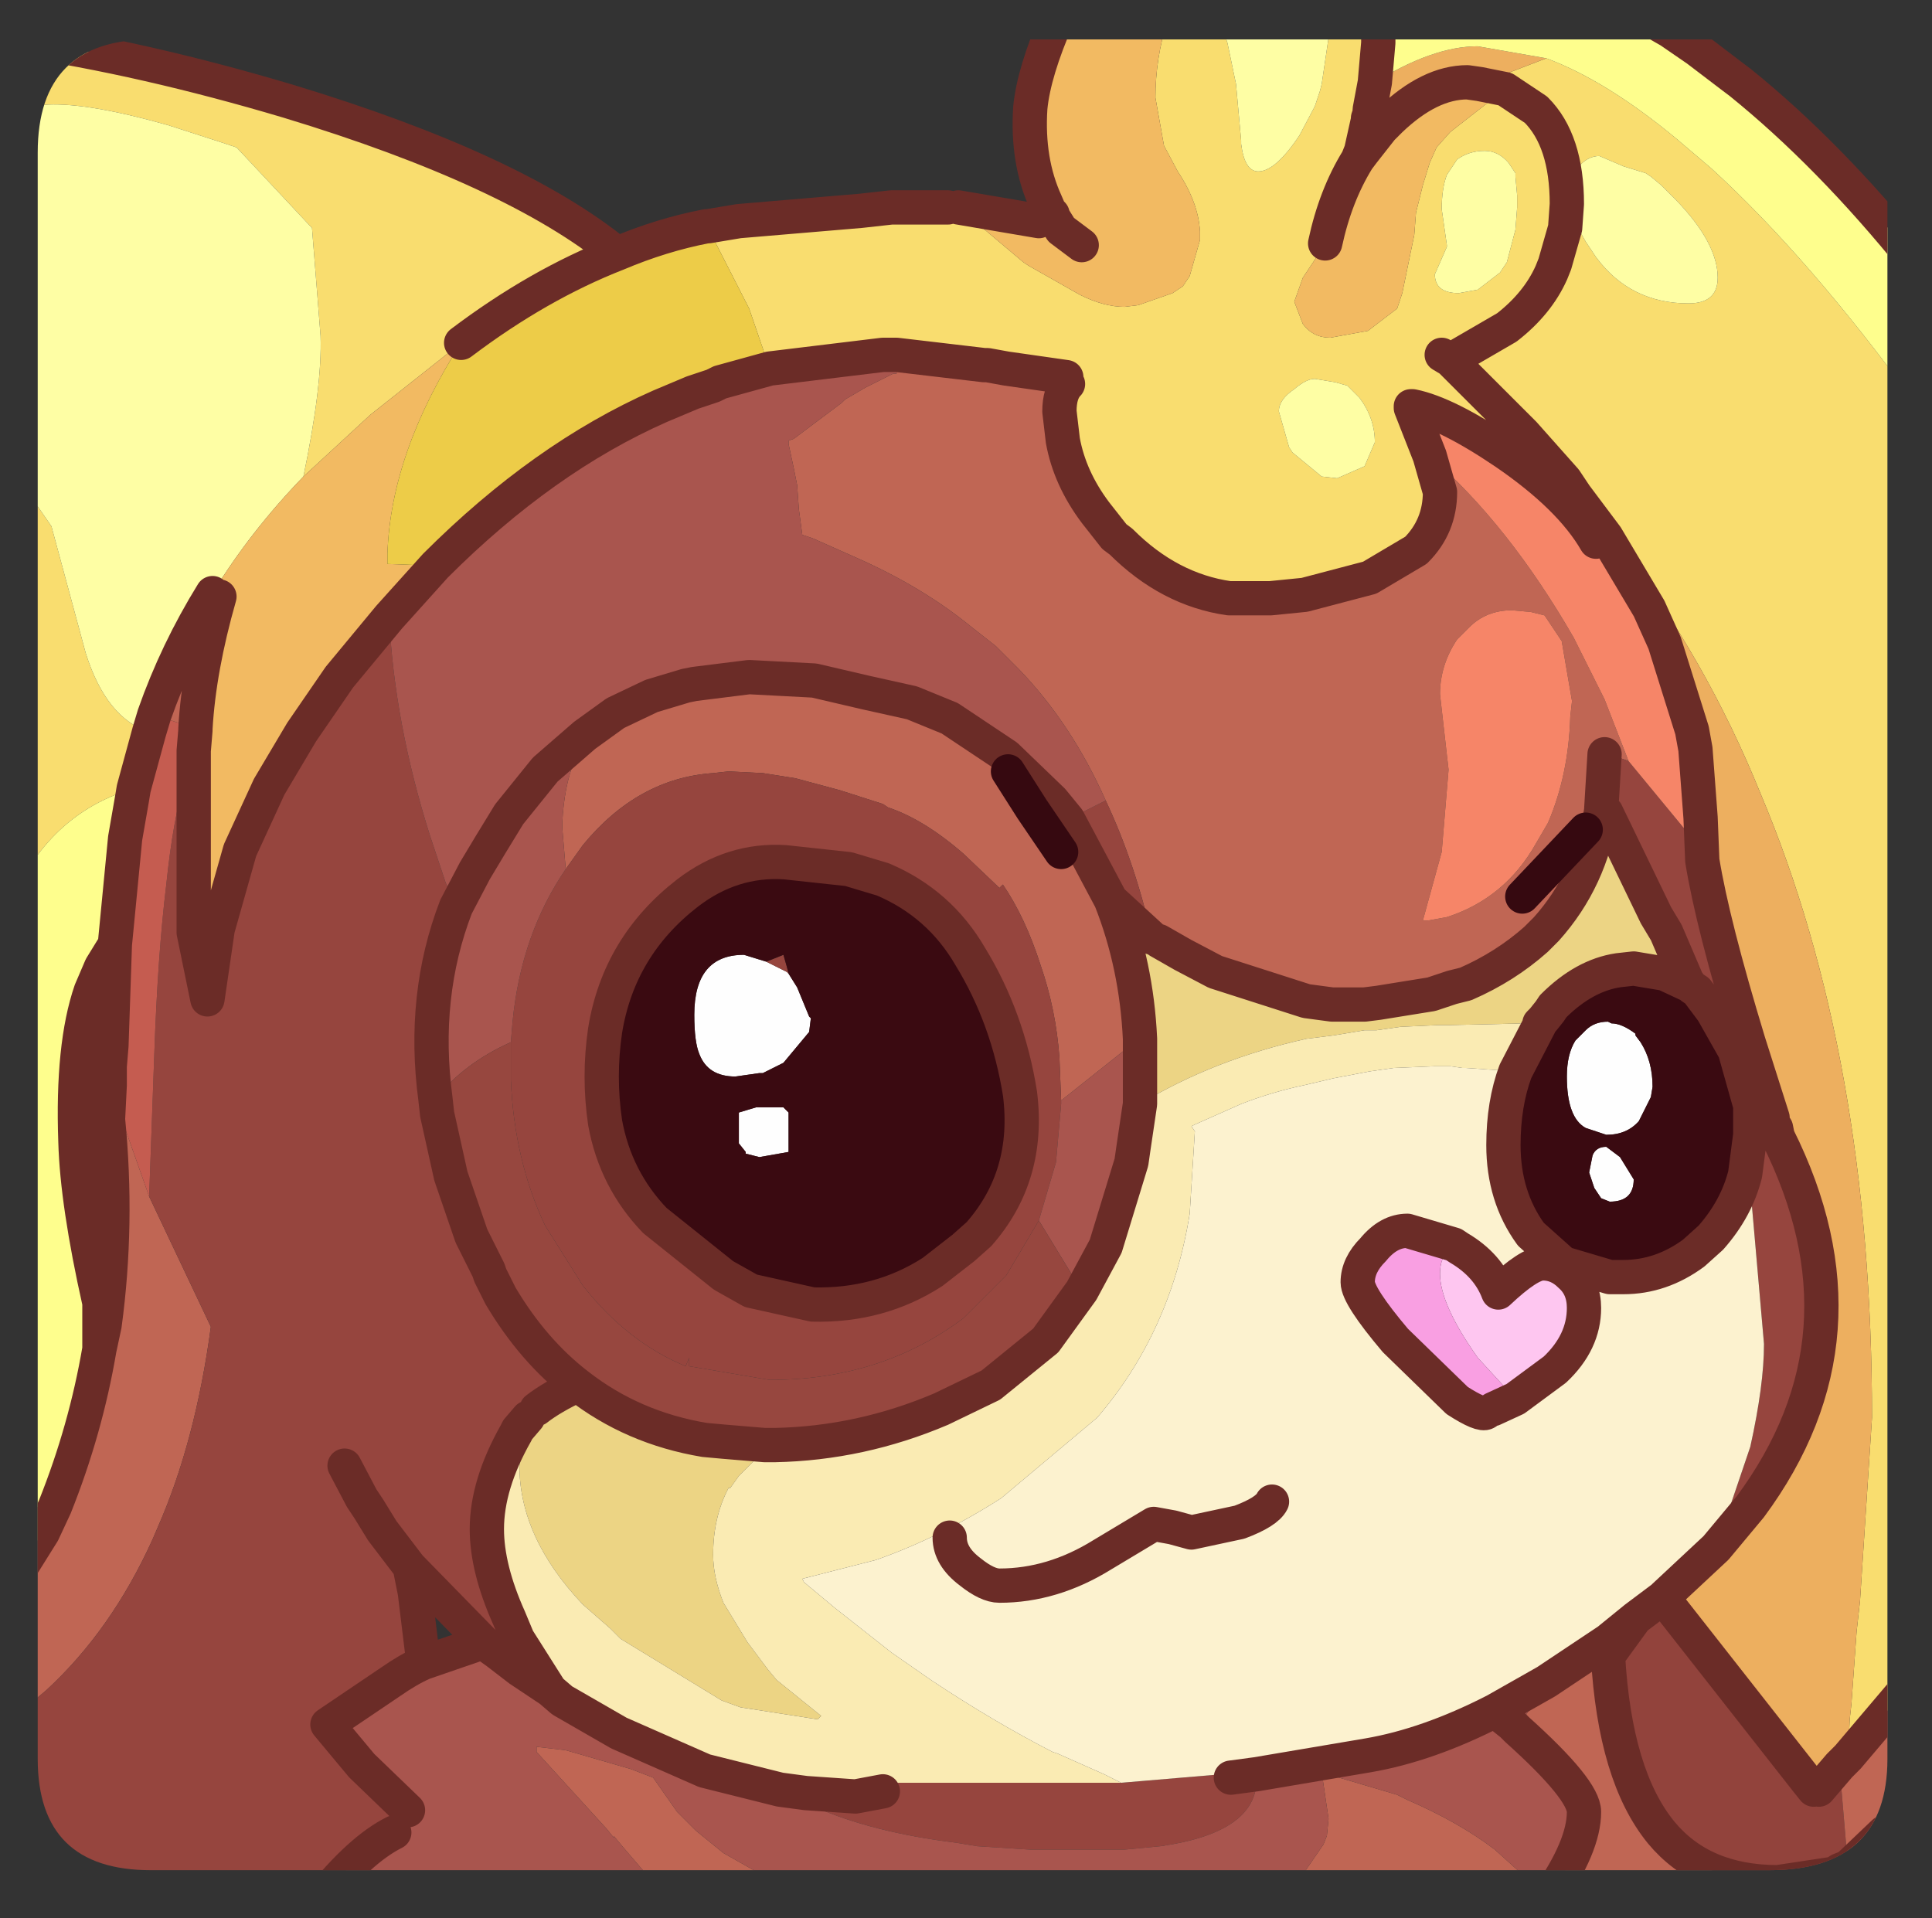 <?xml version="1.0" encoding="UTF-8" standalone="no"?>
<svg xmlns:ffdec="https://www.free-decompiler.com/flash" xmlns:xlink="http://www.w3.org/1999/xlink" ffdec:objectType="frame" height="55.95px" width="56.35px" xmlns="http://www.w3.org/2000/svg">
  <rect width="100%" height="100%" fill="#333333" stroke="none"/>
  <g transform="matrix(1.0, 0.0, 0.0, 1.0, 1.1, 1.15)">
    <clipPath id="clipPath0" transform="matrix(1.0, 0.0, 0.0, 1.0, 0.0, 0.0)">
      <path d="M50.5 0.0 Q53.95 0.0 53.95 3.3 L53.95 50.15 Q53.95 53.4 50.5 53.4 L3.3 53.4 Q0.0 53.4 0.0 50.15 L0.0 3.3 Q0.0 0.0 3.3 0.0 L50.5 0.0" fill="#000000" fill-rule="evenodd" stroke="none"/>
    </clipPath>
    <g clip-path="url(#clipPath0)">
      <use ffdec:characterId="2" height="55.95" transform="matrix(1.0, 0.0, 0.0, 1.0, -1.1, -1.15)" width="56.35" xlink:href="#shape1"/>
    </g>
    <use ffdec:characterId="3" height="53.4" transform="matrix(1.0, 0.0, 0.0, 1.0, 0.0, 0.0)" width="53.95" xlink:href="#shape2"/>
  </g>
  <defs>
    <g id="shape1" transform="matrix(1.0, 0.0, 0.0, 1.0, 1.1, 1.15)">
      <path d="M34.6 -0.65 L34.65 -0.1 34.65 -0.05 34.7 0.1 34.95 1.3 35.1 2.95 35.1 3.05 Q35.2 3.85 35.6 3.85 36.1 3.85 36.8 2.8 L37.25 1.95 37.4 1.5 37.45 1.3 37.65 -0.05 37.65 -0.15 37.65 -0.65 39.1 -0.65 39.1 0.1 39.0 1.25 38.85 2.05 38.85 2.15 38.8 2.3 38.8 2.35 38.6 3.25 38.5 3.5 Q37.85 4.55 37.55 5.95 L37.2 6.5 36.9 6.95 36.65 7.65 36.9 8.3 Q37.2 8.7 37.7 8.7 L38.8 8.5 39.65 7.85 39.8 7.4 40.15 5.7 40.2 5.05 40.4 4.25 40.6 3.6 40.8 3.15 41.2 2.7 42.8 1.45 42.05 1.3 44.0 0.55 Q45.75 1.2 47.8 2.9 L48.8 3.75 Q51.65 6.35 54.75 10.6 L54.75 47.8 52.8 50.1 52.85 49.0 52.9 48.55 53.05 46.45 53.15 45.55 53.5 40.2 Q53.5 29.7 50.25 22.0 48.65 18.05 46.15 14.8 L44.85 13.3 43.3 11.55 42.8 12.05 Q41.1 10.9 40.1 10.7 L40.05 10.7 40.05 10.75 40.6 12.15 40.9 13.2 Q40.9 14.2 40.2 14.9 L38.85 15.7 36.95 16.2 35.95 16.3 35.55 16.3 35.45 16.3 34.75 16.3 Q33.0 16.05 31.6 14.65 L31.4 14.5 30.85 13.8 Q30.1 12.8 29.9 11.7 L29.8 10.85 Q29.8 10.3 30.05 10.05 L30.0 9.85 28.25 9.6 27.7 9.5 27.6 9.5 25.05 9.2 24.85 9.2 24.65 9.2 21.35 9.6 20.75 7.85 19.55 5.5 19.5 5.45 19.55 5.45 20.45 5.3 24.0 5.0 24.9 4.9 25.5 4.9 26.55 4.9 26.85 4.9 28.75 6.5 28.9 6.6 30.4 7.45 Q31.1 7.8 31.7 7.8 L32.1 7.75 33.1 7.4 33.4 7.2 33.5 7.05 33.6 6.9 33.9 5.85 33.9 5.6 Q33.85 4.75 33.25 3.85 L32.85 3.1 32.6 1.7 Q32.6 0.55 32.95 -0.55 L33.0 -0.65 34.6 -0.65 M47.6 -0.25 L48.4 0.3 47.45 0.1 47.6 -0.25 M-0.6 24.75 L-0.6 12.75 0.4 14.2 1.4 17.9 Q2.0 19.8 3.25 20.2 L2.8 21.85 Q0.55 22.5 -0.6 24.75 M-0.6 2.0 L-0.6 0.0 Q3.1 0.55 7.3 1.8 13.9 3.8 16.9 6.25 14.6 7.15 12.35 8.85 L9.7 10.95 7.75 12.75 Q8.3 10.1 8.25 8.65 L8.0 5.5 5.8 3.15 5.35 3.0 3.8 2.5 Q1.5 1.85 0.3 1.9 L-0.6 2.0 M47.05 4.0 L46.9 3.9 46.25 3.7 45.55 3.4 Q45.25 3.4 45.0 3.65 44.7 3.9 44.7 4.45 44.7 5.15 45.15 5.9 L45.45 6.35 Q46.45 7.7 48.15 7.7 49.0 7.7 49.0 6.95 49.0 5.95 47.8 4.7 L47.35 4.25 47.05 4.0 M42.9 3.6 Q42.6 3.25 42.2 3.25 41.75 3.25 41.4 3.5 L41.1 3.95 Q40.95 4.35 40.95 4.95 L41.1 6.0 41.1 6.05 40.75 6.85 Q40.75 7.4 41.45 7.4 L42.0 7.3 42.65 6.8 42.85 6.5 43.1 5.55 43.15 4.9 43.15 4.55 43.1 4.0 43.1 3.9 42.9 3.6 M42.8 1.45 L43.7 2.05 Q44.6 2.95 44.6 4.8 L44.55 5.5 44.25 6.55 44.15 6.8 Q43.75 7.7 42.85 8.4 L41.3 9.3 42.85 8.4 Q43.75 7.7 44.15 6.8 L44.25 6.55 44.55 5.5 44.6 4.8 Q44.6 2.95 43.7 2.05 L42.8 1.45 M41.3 9.3 L41.2 9.35 41.95 10.1 41.8 9.9 41.3 9.3 M41.95 10.1 L43.35 11.5 44.55 12.85 44.85 13.3 44.55 12.85 43.35 11.5 41.95 10.1 M40.95 9.2 L41.2 9.35 40.95 9.2 M37.25 9.9 Q37.0 9.9 36.65 10.2 36.2 10.5 36.2 10.85 L36.5 11.9 36.6 12.05 37.45 12.75 37.9 12.8 38.7 12.45 39.0 11.75 Q39.0 11.05 38.55 10.45 L38.2 10.1 37.85 10.0 37.25 9.9 M4.55 26.05 L4.55 25.75 5.25 25.95 4.55 26.05" fill="#fade6f" fill-rule="evenodd" stroke="none"/>
      <path d="M-0.6 44.75 L-0.6 39.8 0.15 43.55 -0.6 44.75 M42.05 1.3 L41.7 1.25 Q40.6 1.25 39.45 2.35 L39.35 2.45 39.2 2.6 38.65 3.3 38.5 3.5 38.6 3.25 38.8 2.35 38.8 2.3 38.85 2.15 38.85 2.05 39.0 1.25 Q40.7 0.2 42.0 0.2 L44.0 0.55 42.05 1.3 M41.95 10.1 L41.2 9.35 41.3 9.3 41.8 9.9 41.95 10.1 M42.8 12.05 L43.3 11.55 44.85 13.3 46.15 14.8 Q48.65 18.05 50.25 22.0 53.5 29.7 53.5 40.2 L53.15 45.55 53.05 46.45 52.9 48.55 52.85 49.0 52.8 50.1 52.55 50.35 51.95 51.05 51.8 51.05 51.6 50.8 47.4 45.45 47.45 45.4 48.95 44.0 49.95 42.8 Q53.65 37.8 50.75 32.0 L50.7 31.75 50.6 31.6 50.6 31.45 49.9 29.25 Q48.85 25.8 48.55 23.95 L48.5 22.7 48.35 20.7 48.25 20.15 47.45 17.6 47.0 16.6 45.75 14.5 45.45 14.65 Q44.7 13.35 42.8 12.05 M44.85 13.3 L45.75 14.5 44.85 13.3 M40.05 10.75 L40.05 10.7 40.1 10.7 40.05 10.75 M45.8 46.7 L46.6 46.05 45.8 47.15 45.8 46.7" fill="#eeb05f" fill-rule="evenodd" stroke="none"/>
      <path d="M34.6 -0.65 L37.65 -0.65 37.65 -0.15 37.65 -0.05 37.45 1.3 37.4 1.5 37.25 1.95 36.8 2.8 Q36.1 3.85 35.6 3.85 35.2 3.85 35.1 3.05 L35.1 2.95 34.95 1.3 34.7 0.1 34.65 -0.05 34.65 -0.1 34.6 -0.65 M-0.6 12.75 L-0.6 2.0 0.3 1.9 Q1.5 1.85 3.8 2.5 L5.35 3.0 5.8 3.15 8.0 5.5 8.25 8.65 Q8.3 10.1 7.75 12.75 6.2 14.35 5.1 16.15 4.05 17.85 3.4 19.7 L3.25 20.2 Q2.0 19.8 1.4 17.9 L0.4 14.2 -0.6 12.75 M47.05 4.0 L47.35 4.25 47.8 4.7 Q49.0 5.95 49.0 6.95 49.0 7.7 48.15 7.7 46.45 7.7 45.45 6.35 L45.15 5.9 Q44.7 5.15 44.7 4.45 44.7 3.9 45.0 3.65 45.25 3.4 45.55 3.4 L46.25 3.7 46.9 3.9 47.05 4.0 M42.9 3.6 L43.1 3.9 43.1 4.0 43.15 4.55 43.15 4.9 43.1 5.55 42.85 6.5 42.65 6.8 42.0 7.3 41.45 7.4 Q40.75 7.4 40.75 6.85 L41.1 6.05 41.1 6.0 40.95 4.95 Q40.95 4.35 41.1 3.95 L41.4 3.5 Q41.75 3.25 42.2 3.25 42.6 3.25 42.9 3.6 M37.25 9.9 L37.85 10.0 38.2 10.1 38.55 10.45 Q39.0 11.05 39.0 11.75 L38.7 12.45 37.9 12.8 37.45 12.75 36.6 12.05 36.5 11.9 36.2 10.85 Q36.2 10.5 36.65 10.2 37.0 9.9 37.25 9.9" fill="#ffffa5" fill-rule="evenodd" stroke="none"/>
      <path d="M39.1 -0.65 L46.9 -0.65 47.6 -0.25 47.45 0.1 48.4 0.3 49.45 1.1 49.65 1.25 Q52.25 3.35 54.75 6.45 L54.75 10.6 Q51.65 6.35 48.8 3.75 L47.8 2.9 Q45.75 1.2 44.0 0.55 L42.0 0.2 Q40.7 0.2 39.0 1.25 L39.1 0.1 39.1 -0.65 M-0.6 39.8 L-0.6 24.75 Q0.55 22.5 2.8 21.85 L2.75 22.15 2.55 23.3 2.25 26.4 1.85 27.05 1.55 27.75 Q1.0 29.35 1.1 32.15 1.15 33.95 1.8 36.85 L1.95 37.5 1.8 38.2 Q1.4 40.55 0.5 42.8 L0.15 43.55 -0.6 39.8 M1.8 36.85 L1.8 38.2 1.8 36.85" fill="#ffff8e" fill-rule="evenodd" stroke="none"/>
      <path d="M47.4 45.45 L51.6 50.8 51.8 51.05 51.95 51.05 52.55 50.35 52.8 53.3 52.55 53.4 52.4 53.5 50.75 53.75 Q48.55 53.75 47.35 52.3 46.0 50.65 45.8 47.15 L46.6 46.05 47.4 45.45" fill="#93433c" fill-rule="evenodd" stroke="none"/>
      <path d="M47.05 30.85 L46.7 31.55 Q46.35 31.95 45.75 31.95 L45.15 31.75 Q44.6 31.45 44.6 30.25 44.6 29.6 44.85 29.2 L45.15 28.9 Q45.4 28.65 45.8 28.65 L45.9 28.7 Q46.2 28.7 46.6 29.0 L46.6 29.05 46.75 29.25 Q47.1 29.8 47.1 30.55 L47.05 30.85 M45.25 33.05 L45.35 32.55 Q45.45 32.3 45.75 32.3 L46.15 32.6 46.55 33.25 Q46.55 33.9 45.85 33.9 L45.6 33.8 45.4 33.5 45.25 33.05 M21.9 27.25 L22.15 27.65 22.5 28.5 22.55 28.55 22.5 28.95 21.75 29.85 21.15 30.15 21.05 30.15 20.35 30.25 Q19.55 30.25 19.3 29.6 19.15 29.25 19.15 28.45 19.15 26.7 20.6 26.7 L21.25 26.9 21.85 27.2 21.9 27.25 M21.8 31.2 L21.9 31.3 21.9 32.45 21.05 32.6 20.65 32.5 20.65 32.45 20.45 32.2 20.45 31.3 20.95 31.15 21.75 31.15 21.8 31.2" fill="#ffffff" fill-rule="evenodd" stroke="none"/>
      <path d="M54.75 47.8 L54.75 54.3 53.75 54.3 54.0 53.6 54.0 52.3 53.85 52.3 52.8 53.3 52.55 50.35 52.8 50.1 54.75 47.8 M52.15 54.3 L44.0 54.3 35.8 54.3 36.95 53.45 37.5 52.65 37.6 52.4 37.65 51.9 37.45 50.55 39.65 51.2 39.95 51.35 Q41.45 52.0 42.5 52.8 L44.05 54.2 Q45.1 52.7 45.1 51.7 45.1 51.05 43.15 49.3 L44.0 47.9 45.8 46.7 45.8 47.15 Q46.0 50.65 47.35 52.3 48.55 53.75 50.75 53.75 L52.4 53.5 52.15 54.3 M23.0 54.3 L17.15 54.3 17.95 53.75 17.05 52.7 16.8 52.4 16.8 52.45 16.6 52.2 14.55 49.95 14.55 49.8 15.4 49.9 17.3 50.45 17.95 50.7 18.65 51.7 19.2 52.25 20.0 52.9 21.15 53.55 21.85 53.85 21.9 53.9 23.0 54.3 M-0.6 48.85 L-0.6 44.75 0.15 43.55 0.5 42.8 Q1.4 40.55 1.8 38.2 L1.95 37.5 Q2.35 34.55 2.05 31.5 L1.95 30.5 1.95 30.1 2.1 29.95 2.1 30.5 3.25 33.75 5.05 37.55 Q4.6 40.9 3.5 43.4 L3.35 43.75 Q2.15 46.4 0.25 48.15 L-0.4 48.7 -0.6 48.85 M41.4 17.5 Q40.9 18.25 40.9 19.1 L41.15 21.3 40.95 23.7 40.4 25.7 40.55 25.7 41.1 25.6 Q42.8 25.05 43.7 23.45 L44.05 22.85 Q44.65 21.45 44.7 19.75 L44.75 19.3 44.45 17.55 43.95 16.8 43.55 16.7 43.0 16.65 Q42.25 16.65 41.75 17.15 L41.4 17.5 M40.6 12.15 Q42.9 14.15 44.8 17.45 L45.7 19.25 46.4 21.05 45.85 20.85 45.7 20.85 45.6 22.5 Q45.3 24.5 44.0 25.95 L43.7 26.25 Q42.8 27.05 41.65 27.55 L41.25 27.65 40.65 27.85 39.1 28.1 38.7 28.15 38.55 28.15 38.25 28.15 37.75 28.15 37.0 28.05 34.35 27.2 33.4 26.7 32.7 26.3 32.5 26.2 Q32.0 24.0 31.15 22.2 30.15 19.95 28.6 18.35 L27.95 17.7 27.25 17.15 Q25.85 16.0 23.95 15.15 L22.6 14.55 22.3 14.45 22.2 13.7 22.15 13.0 22.05 12.5 21.9 11.8 21.9 11.7 22.05 11.65 23.45 10.6 23.55 10.5 24.15 10.15 24.95 9.75 25.05 9.75 25.05 9.2 27.6 9.5 27.7 9.5 28.25 9.6 30.0 9.85 30.05 10.05 Q29.8 10.3 29.8 10.85 L29.9 11.7 Q30.1 12.8 30.85 13.8 L31.4 14.5 31.6 14.65 Q33.0 16.05 34.75 16.3 L35.45 16.3 35.55 16.3 35.95 16.3 36.95 16.2 38.85 15.7 40.2 14.9 Q40.9 14.2 40.9 13.2 L40.6 12.15 M31.3 25.1 Q32.05 27.0 32.15 29.15 L32.15 29.3 32.05 29.2 29.85 30.95 29.8 29.7 Q29.7 28.3 29.25 27.0 28.8 25.6 28.15 24.65 L28.05 24.75 27.0 23.75 Q25.85 22.75 24.8 22.4 L24.65 22.3 23.4 21.9 22.1 21.55 21.15 21.4 20.15 21.35 19.7 21.4 Q17.5 21.55 15.9 23.5 L15.65 23.85 15.4 24.2 15.3 23.0 15.3 22.85 Q15.35 21.8 15.65 21.05 L15.95 20.3 16.85 19.65 17.9 19.15 18.9 18.85 19.15 18.8 20.75 18.6 22.65 18.7 24.15 19.05 25.5 19.35 26.6 19.8 28.25 20.9 29.6 22.2 30.05 22.75 31.3 25.1 M43.3 25.0 L45.15 23.05 43.3 25.0 M28.3 21.35 L29.0 22.45 29.85 23.7 29.0 22.45 28.3 21.35 M5.1 16.15 L5.3 16.25 Q4.7 18.35 4.6 20.1 L3.4 19.7 Q4.05 17.85 5.1 16.15 M2.05 31.5 L2.1 30.5 2.05 31.5 M44.05 54.2 L44.0 54.3 44.05 54.2" fill="#c16654" fill-rule="evenodd" stroke="none"/>
      <path d="M14.35 54.3 L10.75 54.3 Q12.0 53.4 13.0 53.4 14.15 53.4 14.75 54.0 L14.35 54.3 M8.2 54.3 L-0.6 54.3 -0.6 48.85 -0.4 48.7 0.25 48.15 Q2.15 46.4 3.35 43.75 L3.5 43.4 Q4.6 40.9 5.05 37.55 L3.25 33.75 3.4 29.6 Q3.5 26.7 3.75 24.65 3.95 22.7 4.3 21.6 L4.4 21.25 4.55 20.75 4.55 21.6 4.55 22.85 4.55 24.05 4.55 25.75 4.55 26.05 4.95 28.0 5.25 25.95 5.9 23.65 6.75 21.8 7.7 20.2 8.8 18.6 10.25 16.85 Q10.4 19.95 11.45 23.25 L11.9 24.6 12.2 25.25 12.2 25.3 Q11.2 27.9 11.6 30.9 L11.65 31.35 12.05 33.15 12.65 34.9 13.15 35.9 13.2 36.05 13.5 36.65 Q14.45 38.25 15.75 39.25 15.0 39.6 14.55 39.95 L14.3 40.2 14.0 40.55 13.95 40.65 Q13.1 42.15 13.1 43.45 13.1 44.6 13.75 46.05 L14.0 46.65 14.95 48.15 14.05 47.55 13.4 47.05 13.05 46.8 10.85 44.55 11.0 45.3 11.25 47.35 Q10.8 47.55 10.3 47.9 L8.45 49.15 9.45 50.35 10.8 51.65 10.4 52.3 Q9.4 52.8 8.2 54.3 M48.55 23.95 Q48.85 25.8 49.9 29.25 L50.6 31.45 50.6 31.6 50.7 31.75 50.75 32.0 Q53.65 37.8 49.95 42.8 L48.95 44.0 49.95 41.05 Q50.35 39.25 50.35 38.05 L50.0 34.05 49.8 33.1 49.95 31.95 49.95 31.1 49.5 29.5 48.85 28.35 48.4 27.75 48.25 27.65 48.2 27.6 48.1 27.45 47.5 26.05 47.2 25.55 45.75 22.55 45.6 22.5 45.7 20.85 45.85 20.85 46.4 21.05 48.05 23.05 48.1 23.1 48.55 23.95 M32.5 26.2 L31.3 25.1 30.05 22.75 31.15 22.2 Q32.0 24.0 32.5 26.2 M31.6 50.85 L34.55 50.6 34.8 50.7 35.55 50.6 35.55 50.75 Q35.55 52.3 32.75 52.7 L31.7 52.8 30.7 52.8 28.95 52.8 27.4 52.7 26.8 52.6 Q24.35 52.3 22.65 51.55 L21.65 51.05 22.4 51.15 23.85 51.25 24.1 50.85 24.6 50.85 24.65 50.85 28.2 50.85 29.3 50.85 30.5 50.85 31.5 50.85 31.6 50.85 M50.6 31.6 L50.75 32.0 50.6 31.6 M24.65 24.5 L23.65 24.2 21.8 24.0 Q20.25 23.9 18.95 24.9 16.95 26.45 16.55 28.9 16.35 30.25 16.55 31.6 16.85 33.25 18.0 34.45 L20.0 36.05 20.8 36.5 22.6 36.9 Q24.55 36.95 26.1 35.95 L27.0 35.25 27.45 34.85 Q28.95 33.15 28.65 30.75 28.3 28.55 27.2 26.75 26.3 25.2 24.65 24.5 M15.4 24.2 L15.65 23.85 15.9 23.5 Q17.5 21.55 19.7 21.4 L20.15 21.35 21.15 21.4 22.1 21.55 23.4 21.9 24.65 22.3 24.8 22.4 Q25.85 22.75 27.0 23.75 L28.05 24.75 28.15 24.65 Q28.8 25.6 29.25 27.0 29.7 28.3 29.8 29.7 L29.85 30.95 29.85 31.05 29.7 32.75 29.2 34.45 28.25 36.05 27.0 37.3 Q24.6 39.1 21.35 39.1 L19.0 38.7 19.0 38.45 18.9 38.7 Q17.2 38.0 15.9 36.35 L14.8 34.6 Q13.9 32.7 13.8 30.35 L13.8 29.85 13.8 29.25 13.85 28.65 Q14.1 26.1 15.4 24.2 M21.25 26.9 L21.75 26.7 21.85 27.05 21.9 27.25 21.85 27.2 21.25 26.9 M8.95 41.6 L9.45 42.55 9.65 42.85 10.05 43.5 10.85 44.55 10.05 43.5 9.65 42.85 9.45 42.55 8.95 41.6 M24.65 51.1 L23.85 51.25 24.65 51.1" fill="#97453e" fill-rule="evenodd" stroke="none"/>
      <path d="M35.8 54.3 L23.0 54.3 21.9 53.9 21.85 53.85 21.15 53.55 20.0 52.9 19.2 52.25 18.65 51.7 17.95 50.7 17.3 50.45 15.4 49.9 14.55 49.8 14.55 49.95 16.6 52.2 16.8 52.45 16.8 52.4 17.05 52.7 17.95 53.75 17.15 54.3 14.35 54.3 14.75 54.0 Q14.15 53.4 13.0 53.4 12.0 53.4 10.75 54.3 L8.2 54.3 Q9.4 52.8 10.4 52.3 L10.8 51.65 9.45 50.35 8.45 49.15 10.3 47.9 Q10.8 47.55 11.25 47.35 L12.85 46.8 13.05 46.8 13.4 47.05 14.05 47.55 14.95 48.15 15.3 48.45 16.95 49.4 19.45 50.5 21.65 51.05 22.65 51.55 Q24.35 52.3 26.8 52.6 L27.4 52.7 28.95 52.8 30.7 52.8 31.7 52.8 32.75 52.7 Q35.55 52.3 35.55 50.75 L35.55 50.6 38.8 50.05 Q40.55 49.75 42.5 48.75 L44.0 47.9 43.15 49.3 43.0 49.15 42.5 48.75 43.0 49.15 43.15 49.3 Q45.1 51.05 45.1 51.7 45.1 52.7 44.05 54.2 L42.5 52.8 Q41.45 52.0 39.95 51.35 L39.65 51.2 37.45 50.55 37.65 51.9 37.6 52.4 37.5 52.65 36.95 53.45 35.8 54.3 M32.15 29.3 L32.15 30.1 32.15 31.05 31.95 32.4 31.9 32.75 31.15 35.2 30.45 36.5 29.2 34.45 29.7 32.75 29.85 31.05 29.85 30.95 32.05 29.2 32.15 29.3 M21.35 9.6 L24.65 9.2 24.85 9.2 25.05 9.2 25.05 9.75 24.95 9.75 24.15 10.15 23.55 10.5 23.45 10.6 22.05 11.65 21.9 11.7 21.9 11.8 22.05 12.5 22.15 13.0 22.2 13.7 22.3 14.45 22.6 14.55 23.95 15.15 Q25.85 16.0 27.25 17.15 L27.95 17.7 28.6 18.35 Q30.15 19.95 31.15 22.2 L30.05 22.75 29.6 22.2 28.25 20.9 26.6 19.8 25.5 19.35 24.15 19.05 22.65 18.7 20.75 18.6 19.15 18.8 18.9 18.85 17.9 19.15 16.85 19.65 15.95 20.3 14.8 21.3 13.75 22.6 13.2 23.5 12.75 24.25 12.2 25.3 12.75 24.25 13.2 23.5 13.75 22.6 14.8 21.3 15.95 20.3 15.65 21.05 Q15.35 21.8 15.3 22.85 L15.3 23.0 15.4 24.2 Q14.1 26.1 13.85 28.65 L13.8 29.25 Q12.45 29.85 11.6 30.9 11.2 27.9 12.2 25.3 L12.2 25.25 11.9 24.6 11.45 23.25 Q10.4 19.95 10.25 16.85 L11.6 15.35 Q14.75 12.2 18.15 10.7 L19.1 10.3 19.7 10.1 19.9 10.0 21.35 9.6" fill="#aa554e" fill-rule="evenodd" stroke="none"/>
      <path d="M53.75 54.3 L52.15 54.3 52.4 53.5 52.55 53.4 52.8 53.3 53.85 52.3 54.0 52.3 54.0 53.6 53.75 54.3 M45.75 14.5 L47.0 16.6 47.45 17.6 48.25 20.15 48.35 20.7 48.5 22.7 48.05 23.05 46.4 21.05 45.7 19.25 44.8 17.45 Q42.9 14.15 40.6 12.15 L40.05 10.75 40.1 10.7 Q41.1 10.9 42.8 12.05 44.7 13.35 45.45 14.65 L45.75 14.5 M41.4 17.5 L41.75 17.15 Q42.25 16.65 43.0 16.65 L43.55 16.7 43.95 16.8 44.45 17.55 44.75 19.3 44.7 19.75 Q44.65 21.45 44.05 22.85 L43.7 23.45 Q42.8 25.05 41.1 25.6 L40.55 25.7 40.4 25.7 40.95 23.7 41.15 21.3 40.9 19.1 Q40.9 18.25 41.4 17.5" fill="#f78668" fill-rule="evenodd" stroke="none"/>
      <path d="M48.5 22.7 L48.55 23.95 48.1 23.1 48.05 23.05 48.5 22.7" fill="#ff967a" fill-rule="evenodd" stroke="none"/>
      <path d="M26.85 4.9 L29.2 5.3 29.6 5.1 29.55 5.1 29.4 4.75 Q28.85 3.55 28.95 2.0 29.05 0.95 29.75 -0.65 L33.0 -0.65 32.95 -0.55 Q32.6 0.55 32.6 1.7 L32.85 3.1 33.25 3.85 Q33.85 4.75 33.9 5.6 L33.9 5.85 33.6 6.9 33.5 7.05 33.4 7.2 33.1 7.4 32.1 7.75 31.7 7.8 Q31.1 7.8 30.4 7.45 L28.9 6.6 28.75 6.5 26.85 4.9 M38.5 3.5 L38.65 3.3 39.2 2.6 39.35 2.45 39.45 2.35 Q40.6 1.25 41.7 1.25 L42.05 1.3 42.8 1.45 41.2 2.7 40.8 3.15 40.6 3.6 40.4 4.25 40.2 5.05 40.15 5.7 39.8 7.4 39.65 7.85 38.8 8.5 37.7 8.7 Q37.2 8.7 36.9 8.3 L36.65 7.65 36.9 6.95 37.2 6.5 37.55 5.95 Q37.85 4.55 38.5 3.5 M30.45 6.0 L29.85 5.55 29.6 5.15 29.6 5.1 29.6 5.15 29.85 5.55 30.45 6.0 M11.6 15.35 L10.25 16.85 8.8 18.6 7.7 20.2 6.75 21.8 5.9 23.65 5.25 25.95 4.55 25.75 4.55 24.05 4.55 22.85 4.55 21.6 4.55 20.75 4.6 20.15 4.6 20.1 Q4.7 18.35 5.3 16.25 L5.1 16.15 Q6.2 14.35 7.75 12.75 L9.7 10.95 12.35 8.85 Q10.3 12.05 10.2 15.0 L10.2 15.3 11.6 15.35" fill="#f3bb62" fill-rule="evenodd" stroke="none"/>
      <path d="M45.6 22.5 L45.75 22.55 47.2 25.55 47.5 26.05 48.1 27.45 48.2 27.6 47.45 27.25 46.55 27.1 46.1 27.15 Q45.1 27.3 44.2 28.2 L44.1 28.35 43.9 28.6 43.8 28.7 43.8 28.75 43.4 28.7 41.15 28.75 40.9 28.75 40.85 28.75 39.75 28.8 39.05 28.9 38.7 28.9 37.8 29.05 37.0 29.15 Q34.3 29.75 32.15 31.05 L32.15 30.1 32.15 29.3 32.15 29.15 Q32.05 27.0 31.3 25.1 L32.5 26.2 32.7 26.3 33.4 26.7 34.35 27.2 37.0 28.05 37.75 28.15 38.25 28.15 38.55 28.15 38.7 28.15 39.1 28.1 40.65 27.85 41.25 27.65 41.65 27.55 Q42.8 27.05 43.7 26.25 L44.0 25.95 Q45.3 24.5 45.6 22.5 M15.75 39.25 Q17.35 40.5 19.45 40.85 L20.0 40.9 21.2 41.0 21.25 41.1 20.45 41.9 20.2 42.25 20.15 42.25 Q19.7 43.1 19.7 44.2 19.7 44.85 20.0 45.6 L20.7 46.75 21.3 47.55 21.55 47.85 22.85 48.9 22.75 49.0 20.5 48.65 19.95 48.45 17.0 46.65 16.7 46.35 15.9 45.65 Q14.05 43.7 14.05 41.6 L14.1 41.25 14.15 40.8 14.3 40.2 14.55 39.95 Q15.0 39.6 15.75 39.25" fill="#edd585" fill-rule="evenodd" stroke="none"/>
      <path d="M16.9 6.25 Q18.2 5.7 19.5 5.45 L19.55 5.5 20.75 7.85 21.35 9.6 19.9 10.0 19.7 10.1 19.1 10.3 18.15 10.7 Q14.75 12.2 11.6 15.35 L10.2 15.3 10.2 15.0 Q10.3 12.05 12.35 8.85 14.6 7.15 16.9 6.25" fill="#eecd48" fill-rule="evenodd" stroke="none"/>
      <path d="M3.4 19.7 L4.6 20.1 4.6 20.15 4.55 20.75 4.4 21.25 4.3 21.6 Q3.95 22.7 3.75 24.65 3.5 26.7 3.4 29.6 L3.25 33.75 2.1 30.5 2.1 29.95 2.15 29.35 2.25 26.4 2.55 23.3 2.75 22.15 2.8 21.85 3.25 20.2 3.4 19.7" fill="#c65c50" fill-rule="evenodd" stroke="none"/>
      <path d="M13.8 29.25 L13.8 29.85 13.8 30.35 Q13.9 32.7 14.8 34.6 L15.9 36.35 Q17.2 38.0 18.9 38.7 L19.0 38.45 19.0 38.7 21.35 39.1 Q24.6 39.1 27.0 37.3 L28.25 36.05 29.2 34.45 30.45 36.5 29.4 37.95 27.8 39.25 26.35 39.95 Q24.0 40.95 21.5 41.0 L21.2 41.0 20.0 40.9 19.45 40.85 Q17.35 40.5 15.75 39.25 14.45 38.25 13.5 36.65 L13.2 36.05 13.15 35.9 12.65 34.9 12.05 33.15 11.65 31.35 11.6 30.9 Q12.45 29.85 13.8 29.25" fill="#98473f" fill-rule="evenodd" stroke="none"/>
      <path d="M32.15 31.05 Q34.3 29.75 37.0 29.15 L37.8 29.05 38.7 28.9 39.05 28.9 39.75 28.8 40.85 28.75 40.9 28.75 41.15 28.75 43.4 28.7 43.8 28.75 43.1 30.1 41.65 30.0 41.55 30.0 41.2 29.95 41.15 29.95 40.75 29.95 39.55 30.0 38.85 30.1 37.8 30.3 36.95 30.5 Q36.0 30.7 35.1 31.05 L33.75 31.65 33.65 31.7 33.75 31.85 33.6 34.25 Q33.05 37.7 30.9 40.2 L28.1 42.55 Q26.3 43.7 24.45 44.35 L22.3 44.9 22.35 45.0 23.25 45.75 24.9 47.05 26.05 47.85 Q27.85 49.05 29.6 49.95 L29.75 50.0 31.1 50.6 31.5 50.8 31.6 50.85 31.5 50.85 30.5 50.85 29.3 50.85 28.2 50.85 24.65 50.85 24.6 50.85 24.1 50.85 23.85 51.25 22.4 51.15 21.65 51.05 19.45 50.5 16.95 49.4 15.3 48.45 14.95 48.15 14.0 46.65 13.75 46.05 Q13.1 44.6 13.1 43.45 13.1 42.15 13.95 40.65 L14.0 40.55 14.3 40.2 14.15 40.8 14.1 41.25 14.05 41.6 Q14.05 43.7 15.9 45.65 L16.7 46.35 17.0 46.65 19.95 48.45 20.5 48.65 22.75 49.0 22.85 48.9 21.55 47.85 21.3 47.55 20.7 46.75 20.0 45.6 Q19.7 44.85 19.7 44.2 19.7 43.1 20.15 42.25 L20.2 42.25 20.45 41.9 21.25 41.1 21.2 41.0 21.5 41.0 Q24.0 40.95 26.35 39.95 L27.8 39.25 29.4 37.95 30.45 36.5 31.15 35.2 31.9 32.75 31.95 32.4 32.15 31.05" fill="#fbecb4" fill-rule="evenodd" stroke="none"/>
      <path d="M48.95 44.0 L47.45 45.4 47.4 45.45 46.6 46.05 45.8 46.7 44.0 47.9 42.5 48.75 Q40.55 49.75 38.8 50.05 L35.55 50.6 34.8 50.7 34.55 50.6 31.6 50.85 31.5 50.8 31.1 50.6 29.75 50.0 29.6 49.95 Q27.85 49.05 26.05 47.85 L24.9 47.05 23.25 45.75 22.35 45.0 22.3 44.9 24.45 44.35 Q26.3 43.7 28.1 42.55 L30.9 40.2 Q33.05 37.7 33.6 34.25 L33.75 31.85 33.65 31.7 33.75 31.65 35.1 31.05 Q36.0 30.7 36.95 30.5 L37.8 30.3 38.85 30.1 39.55 30.0 40.75 29.95 41.15 29.95 41.2 29.95 41.55 30.0 41.65 30.0 43.1 30.1 Q42.75 31.05 42.75 32.25 42.75 33.75 43.55 34.85 L44.5 35.7 45.85 36.1 46.25 36.1 Q47.35 36.1 48.3 35.4 L48.8 34.95 Q49.55 34.1 49.8 33.1 L50.0 34.05 50.35 38.05 Q50.35 39.25 49.95 41.05 L48.95 44.0 M43.1 39.65 L44.25 38.8 Q45.1 38.0 45.1 37.0 45.1 36.4 44.7 36.05 44.35 35.7 43.9 35.7 43.5 35.7 42.6 36.55 42.3 35.75 41.45 35.25 L41.3 35.15 39.95 34.75 Q39.4 34.75 38.95 35.3 38.5 35.75 38.5 36.25 38.5 36.65 39.6 37.95 L41.4 39.7 Q42.1 40.15 42.25 40.05 L42.45 39.95 43.1 39.65 M26.6 43.7 Q26.6 44.25 27.2 44.7 27.7 45.1 28.05 45.1 29.6 45.1 31.05 44.2 L32.55 43.3 33.1 43.4 33.65 43.55 35.05 43.25 Q35.85 42.95 36.0 42.65 35.85 42.95 35.05 43.25 L33.65 43.55 33.1 43.4 32.55 43.3 31.05 44.2 Q29.6 45.1 28.05 45.1 27.7 45.1 27.2 44.7 26.6 44.25 26.6 43.7" fill="#fdf3d0" fill-rule="evenodd" stroke="none"/>
      <path d="M48.2 27.6 L48.25 27.65 48.4 27.75 48.85 28.35 49.5 29.5 49.95 31.1 49.95 31.95 49.8 33.1 Q49.55 34.1 48.8 34.95 L48.3 35.4 Q47.35 36.1 46.25 36.1 L45.85 36.1 44.5 35.7 43.55 34.85 Q42.75 33.75 42.75 32.25 42.75 31.05 43.1 30.1 L43.8 28.75 43.8 28.7 43.9 28.6 44.1 28.35 44.2 28.2 Q45.1 27.3 46.1 27.15 L46.55 27.1 47.45 27.25 48.2 27.6 M47.05 30.85 L47.1 30.55 Q47.1 29.8 46.75 29.25 L46.6 29.05 46.6 29.0 Q46.2 28.7 45.9 28.7 L45.8 28.65 Q45.4 28.65 45.15 28.9 L44.85 29.2 Q44.6 29.6 44.6 30.25 44.6 31.45 45.15 31.75 L45.75 31.95 Q46.35 31.95 46.7 31.55 L47.05 30.85 M45.25 33.05 L45.4 33.5 45.6 33.8 45.85 33.9 Q46.55 33.9 46.55 33.25 L46.15 32.6 45.75 32.3 Q45.45 32.3 45.35 32.55 L45.25 33.05 M24.65 24.5 Q26.3 25.2 27.2 26.75 28.3 28.55 28.65 30.75 28.95 33.15 27.45 34.85 L27.0 35.25 26.1 35.95 Q24.55 36.95 22.6 36.9 L20.8 36.5 20.0 36.05 18.0 34.45 Q16.85 33.25 16.55 31.6 16.35 30.25 16.55 28.9 16.95 26.45 18.95 24.9 20.25 23.9 21.8 24.0 L23.65 24.2 24.65 24.5 M21.25 26.9 L20.6 26.7 Q19.15 26.7 19.15 28.45 19.15 29.25 19.3 29.6 19.55 30.25 20.35 30.25 L21.05 30.15 21.15 30.15 21.75 29.85 22.5 28.95 22.55 28.55 22.5 28.5 22.15 27.65 21.9 27.25 21.85 27.05 21.75 26.7 21.25 26.9 M21.8 31.2 L21.75 31.15 20.95 31.15 20.45 31.3 20.45 32.2 20.65 32.45 20.65 32.5 21.05 32.6 21.9 32.45 21.9 31.3 21.8 31.2" fill="#3a0a11" fill-rule="evenodd" stroke="none"/>
      <path d="M41.3 35.15 L41.45 35.25 Q42.3 35.75 42.6 36.55 43.5 35.7 43.9 35.7 44.35 35.7 44.7 36.05 45.1 36.4 45.1 37.0 45.1 38.0 44.25 38.8 L43.1 39.65 42.0 38.45 Q40.9 36.9 40.9 36.0 40.9 35.45 41.3 35.15" fill="#ffc7f1" fill-rule="evenodd" stroke="none"/>
      <path d="M43.1 39.65 L42.45 39.95 42.25 40.05 Q42.1 40.15 41.4 39.7 L39.6 37.95 Q38.5 36.65 38.5 36.25 38.5 35.75 38.95 35.3 39.4 34.75 39.95 34.75 L41.3 35.15 Q40.9 35.45 40.9 36.0 40.9 36.9 42.0 38.45 L43.1 39.65" fill="#faa0e3" fill-rule="evenodd" stroke="none"/>
      <path d="M46.9 -0.65 L47.6 -0.25 48.4 0.3 49.45 1.1 49.65 1.25 Q52.25 3.35 54.75 6.45 M-0.6 0.0 Q3.1 0.55 7.3 1.8 13.9 3.8 16.9 6.25 18.2 5.7 19.5 5.45 L19.55 5.45 20.45 5.3 24.0 5.0 24.9 4.9 25.5 4.9 26.55 4.9 M26.85 4.9 L29.2 5.3 M29.6 5.1 L29.55 5.1 29.4 4.75 Q28.85 3.55 28.95 2.0 29.05 0.95 29.75 -0.65 M42.05 1.3 L41.7 1.25 Q40.6 1.25 39.45 2.35 L39.35 2.45 39.2 2.6 38.65 3.3 38.5 3.5 Q37.85 4.55 37.55 5.95 M42.8 1.45 L42.05 1.3 M39.0 1.25 L38.85 2.05 38.85 2.15 38.8 2.3 38.8 2.35 38.6 3.25 38.5 3.5 M41.3 9.3 L42.85 8.4 Q43.75 7.7 44.15 6.8 L44.25 6.55 44.55 5.5 44.6 4.8 Q44.6 2.95 43.7 2.05 L42.8 1.45 M41.3 9.3 L41.2 9.35 41.95 10.1 43.35 11.5 44.55 12.85 44.85 13.3 45.75 14.5 47.0 16.6 47.45 17.6 48.25 20.15 48.35 20.7 48.5 22.7 48.55 23.95 Q48.85 25.8 49.9 29.25 L50.6 31.45 50.6 31.6 50.7 31.75 50.75 32.0 Q53.65 37.8 49.95 42.8 L48.95 44.0 47.45 45.4 47.4 45.45 51.6 50.8 51.8 51.05 M41.2 9.35 L40.95 9.2 M52.8 50.1 L54.75 47.8 M51.95 51.05 L52.55 50.35 52.8 50.1 M45.7 20.85 L45.6 22.5 Q45.3 24.5 44.0 25.95 L43.7 26.25 Q42.8 27.05 41.65 27.55 L41.25 27.65 40.65 27.85 39.1 28.1 38.7 28.15 38.55 28.15 38.25 28.15 37.75 28.15 37.0 28.05 34.35 27.2 33.4 26.7 32.7 26.3 M45.75 22.55 L47.2 25.55 47.5 26.05 48.1 27.45 48.2 27.6 48.25 27.65 48.4 27.75 48.85 28.35 49.5 29.5 49.95 31.1 49.95 31.95 49.8 33.1 Q49.55 34.1 48.8 34.95 L48.3 35.4 Q47.35 36.1 46.25 36.1 L45.85 36.1 44.5 35.7 43.55 34.85 Q42.75 33.75 42.75 32.25 42.75 31.05 43.1 30.1 L43.8 28.75 43.8 28.7 43.9 28.6 44.1 28.35 44.2 28.2 Q45.1 27.3 46.1 27.15 L46.55 27.1 47.45 27.25 48.2 27.6 M42.8 12.05 Q44.7 13.35 45.45 14.65 M30.05 10.05 Q29.8 10.3 29.8 10.85 L29.9 11.7 Q30.1 12.8 30.85 13.8 L31.4 14.5 31.6 14.65 Q33.0 16.05 34.75 16.3 L35.45 16.3 35.55 16.3 35.95 16.3 36.95 16.2 38.85 15.7 40.2 14.9 Q40.9 14.2 40.9 13.2 L40.6 12.15 40.05 10.75 40.05 10.7 40.1 10.7 Q41.1 10.9 42.8 12.05 M32.5 26.2 L31.3 25.1 Q32.05 27.0 32.15 29.15 L32.15 29.3 32.15 30.1 32.15 31.05 31.95 32.4 31.9 32.75 31.15 35.2 30.45 36.5 29.4 37.95 27.8 39.25 26.35 39.95 Q24.0 40.95 21.5 41.0 L21.2 41.0 20.0 40.9 19.45 40.85 Q17.35 40.5 15.75 39.25 14.45 38.25 13.5 36.65 L13.2 36.05 13.15 35.9 12.65 34.9 12.05 33.15 11.65 31.35 11.6 30.9 Q11.2 27.9 12.2 25.3 L12.75 24.25 13.2 23.5 13.75 22.6 14.8 21.3 15.95 20.3 16.85 19.65 17.9 19.15 18.9 18.85 19.15 18.8 20.75 18.6 22.65 18.7 24.15 19.05 25.5 19.35 26.6 19.8 28.25 20.9 29.6 22.2 30.05 22.75 31.3 25.1 M34.8 50.7 L35.55 50.6 38.8 50.05 Q40.55 49.75 42.5 48.75 L44.0 47.9 45.8 46.7 46.6 46.05 47.4 45.45 M41.3 35.15 L41.45 35.25 Q42.3 35.75 42.6 36.55 43.5 35.7 43.9 35.7 44.35 35.7 44.7 36.05 45.1 36.4 45.1 37.0 45.1 38.0 44.25 38.8 L43.1 39.65 42.45 39.95 M42.25 40.05 Q42.1 40.15 41.4 39.7 L39.6 37.95 Q38.5 36.65 38.5 36.25 38.5 35.75 38.95 35.3 39.4 34.75 39.95 34.75 L41.3 35.15 M43.15 49.3 L43.0 49.15 42.5 48.75 M46.6 46.05 L45.8 47.15 Q46.0 50.65 47.35 52.3 48.55 53.75 50.75 53.75 L52.4 53.5 52.55 53.4 52.8 53.3 53.85 52.3 54.0 52.3 54.0 53.6 53.75 54.3 M45.8 47.15 L45.8 46.7 M50.75 32.0 L50.6 31.6 M39.1 -0.65 L39.1 0.1 39.0 1.25 M29.6 5.1 L29.6 5.15 29.85 5.55 30.45 6.0 M21.35 9.6 L24.65 9.2 24.85 9.2 25.05 9.2 27.6 9.5 27.7 9.5 28.25 9.6 30.0 9.85 M21.35 9.6 L19.9 10.0 19.7 10.1 19.1 10.3 18.15 10.7 Q14.75 12.2 11.6 15.35 L10.25 16.85 8.8 18.6 7.7 20.2 6.75 21.8 5.9 23.65 5.25 25.95 4.95 28.0 4.55 26.05 4.55 25.75 4.55 24.05 4.55 22.85 4.55 21.6 4.55 20.75 4.6 20.15 4.6 20.1 Q4.7 18.35 5.3 16.25 M24.65 24.5 Q26.3 25.2 27.2 26.75 28.3 28.55 28.65 30.75 28.95 33.15 27.45 34.85 L27.0 35.25 26.1 35.95 Q24.55 36.95 22.6 36.9 L20.8 36.5 20.0 36.05 18.0 34.45 Q16.85 33.25 16.55 31.6 16.35 30.25 16.55 28.9 16.95 26.45 18.95 24.9 20.25 23.9 21.8 24.0 L23.65 24.2 24.65 24.5 M16.9 6.25 Q14.6 7.15 12.35 8.85 M5.1 16.15 Q4.05 17.85 3.4 19.7 L3.25 20.2 2.8 21.85 2.75 22.15 2.55 23.3 2.25 26.4 2.15 29.35 2.1 29.95 2.1 30.5 2.05 31.5 1.8 36.85 1.95 37.5 Q2.35 34.55 2.05 31.5 L1.95 30.5 M1.8 36.85 Q1.15 33.95 1.1 32.15 1.0 29.35 1.55 27.75 L1.85 27.05 2.25 26.4 M1.95 30.1 L2.1 29.95 M10.85 44.55 L10.05 43.5 9.65 42.85 9.45 42.55 8.95 41.6 M0.15 43.55 L0.5 42.8 Q1.4 40.55 1.8 38.2 L1.8 36.85 M1.8 38.2 L1.95 37.5 M14.55 39.95 Q15.0 39.6 15.75 39.25 M14.95 48.15 L14.0 46.65 13.75 46.05 Q13.1 44.6 13.1 43.45 13.1 42.15 13.95 40.65 L14.0 40.55 14.3 40.2 M11.25 47.35 L11.0 45.3 10.85 44.55 13.05 46.8 13.4 47.05 14.05 47.55 14.95 48.15 15.3 48.45 16.95 49.4 19.45 50.5 21.65 51.05 22.4 51.15 23.85 51.25 24.65 51.1 M11.25 47.35 Q10.8 47.55 10.3 47.9 L8.45 49.15 9.45 50.35 10.8 51.65 M10.4 52.3 Q9.4 52.8 8.2 54.3 M13.05 46.8 L12.85 46.8 11.25 47.35 M36.0 42.65 Q35.85 42.95 35.05 43.25 L33.65 43.55 33.1 43.4 32.55 43.3 31.05 44.2 Q29.6 45.1 28.05 45.1 27.7 45.1 27.2 44.7 26.6 44.25 26.6 43.7 M44.05 54.2 Q45.1 52.7 45.1 51.7 45.1 51.05 43.15 49.3 M44.0 54.3 L44.05 54.2 M-0.6 44.75 L0.15 43.55" fill="none" stroke="#6b2c27" stroke-linecap="round" stroke-linejoin="round" stroke-width="1.0"/>
      <path d="M45.15 23.05 L43.3 25.0 M29.85 23.7 L29.0 22.45 28.3 21.35" fill="none" stroke="#360910" stroke-linecap="round" stroke-linejoin="round" stroke-width="1.0"/>
    </g>
    <g id="shape2" transform="matrix(1.0, 0.0, 0.0, 1.0, 0.0, 0.0)">
      <path d="M50.5 0.0 Q53.95 0.0 53.95 3.3 L53.95 50.15 Q53.95 53.4 50.5 53.4 L3.3 53.4 Q0.0 53.4 0.0 50.15 L0.0 3.3 Q0.0 0.0 3.3 0.0 L50.5 0.0" fill="#000000" fill-opacity="0.004" fill-rule="evenodd" stroke="none"/>
    </g>
  </defs>
</svg>
